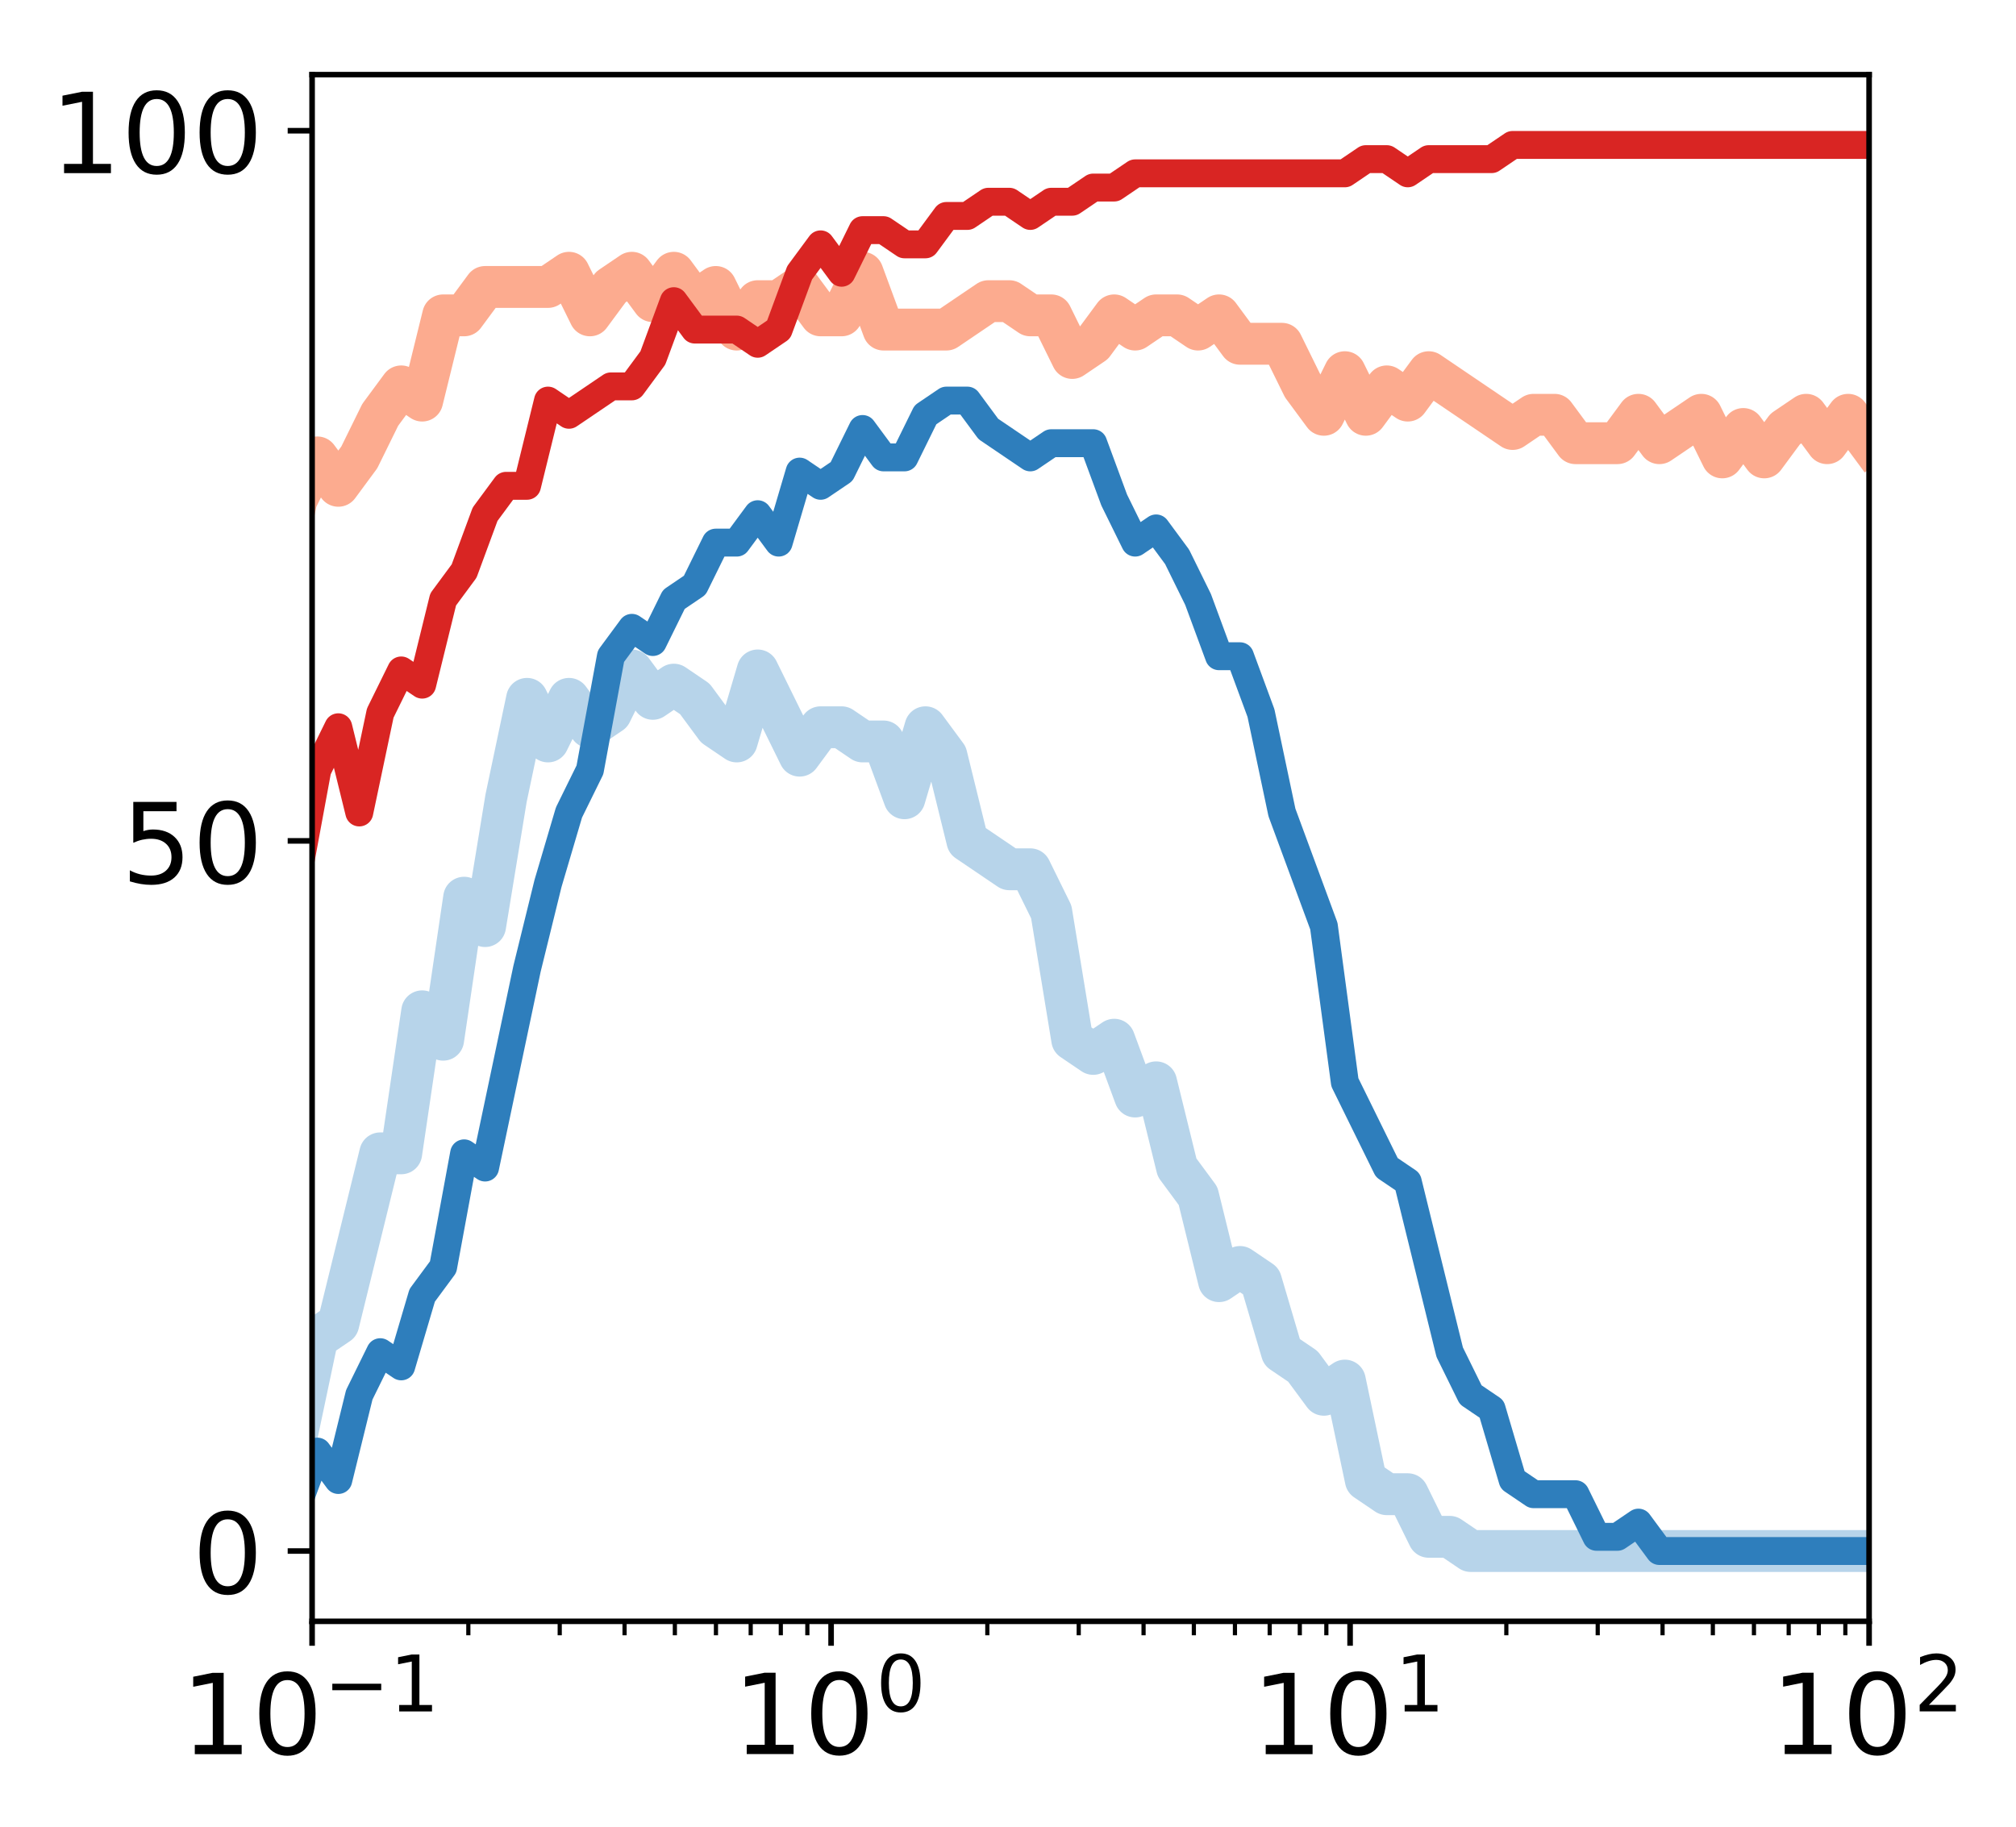 <?xml version="1.0" encoding="utf-8" standalone="no"?>
<!DOCTYPE svg PUBLIC "-//W3C//DTD SVG 1.1//EN"
  "http://www.w3.org/Graphics/SVG/1.1/DTD/svg11.dtd">
<!-- Created with matplotlib (http://matplotlib.org/) -->
<svg height="262pt" version="1.1" viewBox="0 0 289 262" width="289pt" xmlns="http://www.w3.org/2000/svg" xmlns:xlink="http://www.w3.org/1999/xlink">
 <defs>
  <style type="text/css">
*{stroke-linecap:butt;stroke-linejoin:round;}
  </style>
 </defs>
 <g id="figure_1">
  <g id="patch_1">
   <path d="M 0 262.145 
L 289.22 262.145 
L 289.22 0 
L 0 0 
z
" style="fill:#ffffff;"/>
  </g>
  <g id="axes_1">
   <g id="patch_2">
    <path d="M 44.74 232.46 
L 267.94 232.46 
L 267.94 10.7 
L 44.74 10.7 
z
" style="fill:#ffffff;"/>
   </g>
   <g id="line2d_1">
    <path clip-path="url(#p2a849b06d6)" d="M -1 222.38 
L 0.401 222.38 
L 3.407 216.271 
L 6.413 214.235 
L 9.419 204.053 
L 12.425 197.944 
L 15.431 187.762 
L 18.437 173.507 
L 21.443 161.289 
L 24.449 138.889 
L 27.455 126.671 
L 30.461 116.489 
L 33.467 106.307 
L 36.473 92.053 
L 39.479 85.944 
L 42.485 71.689 
L 45.492 65.58 
L 48.498 69.653 
L 51.504 65.58 
L 54.51 59.471 
L 57.516 55.398 
L 60.522 57.435 
L 63.528 45.216 
L 66.534 45.216 
L 69.54 41.144 
L 72.546 41.144 
L 75.552 41.144 
L 78.558 41.144 
L 81.564 39.107 
L 84.57 45.216 
L 87.576 41.144 
L 90.582 39.107 
L 93.588 43.18 
L 96.595 39.107 
L 99.601 43.18 
L 102.607 41.144 
L 105.613 47.253 
L 108.619 43.18 
L 111.625 43.18 
L 114.631 41.144 
L 117.637 45.216 
L 120.643 45.216 
L 123.649 39.107 
L 126.655 47.253 
L 129.661 47.253 
L 132.667 47.253 
L 135.673 47.253 
L 138.679 45.216 
L 141.685 43.18 
L 144.692 43.18 
L 147.698 45.216 
L 150.704 45.216 
L 153.71 51.325 
L 156.716 49.289 
L 159.722 45.216 
L 162.728 47.253 
L 165.734 45.216 
L 168.74 45.216 
L 171.746 47.253 
L 174.752 45.216 
L 177.758 49.289 
L 180.764 49.289 
L 183.77 49.289 
L 186.776 55.398 
L 189.782 59.471 
L 192.788 53.362 
L 195.795 59.471 
L 198.801 55.398 
L 201.807 57.435 
L 204.813 53.362 
L 207.819 55.398 
L 210.825 57.435 
L 213.831 59.471 
L 216.837 61.507 
L 219.843 59.471 
L 222.849 59.471 
L 225.855 63.544 
L 228.861 63.544 
L 231.867 63.544 
L 234.873 59.471 
L 237.879 63.544 
L 240.885 61.507 
L 243.892 59.471 
L 246.898 65.58 
L 249.904 61.507 
L 252.91 65.58 
L 255.916 61.507 
L 258.922 59.471 
L 261.928 63.544 
L 264.934 59.471 
L 267.94 63.544 
" style="fill:none;stroke:#fcab8f;stroke-linecap:square;stroke-width:6;"/>
   </g>
   <g id="line2d_2">
    <path clip-path="url(#p2a849b06d6)" d="M -1 222.38 
L 0.401 222.38 
L 3.407 222.38 
L 6.413 222.38 
L 9.419 222.38 
L 12.425 222.38 
L 15.431 222.38 
L 18.437 222.38 
L 21.443 222.38 
L 24.449 222.38 
L 27.455 220.344 
L 30.461 218.307 
L 33.467 214.235 
L 36.473 212.198 
L 39.479 210.162 
L 42.485 206.089 
L 45.492 191.835 
L 48.498 189.798 
L 51.504 177.58 
L 54.51 165.362 
L 57.516 165.362 
L 60.522 144.998 
L 63.528 149.071 
L 66.534 128.707 
L 69.54 132.78 
L 72.546 114.453 
L 75.552 100.198 
L 78.558 106.307 
L 81.564 100.198 
L 84.57 104.271 
L 87.576 102.235 
L 90.582 96.125 
L 93.588 100.198 
L 96.595 98.162 
L 99.601 100.198 
L 102.607 104.271 
L 105.613 106.307 
L 108.619 96.125 
L 111.625 102.235 
L 114.631 108.344 
L 117.637 104.271 
L 120.643 104.271 
L 123.649 106.307 
L 126.655 106.307 
L 129.661 114.453 
L 132.667 104.271 
L 135.673 108.344 
L 138.679 120.562 
L 141.685 122.598 
L 144.692 124.635 
L 147.698 124.635 
L 150.704 130.744 
L 153.71 149.071 
L 156.716 151.107 
L 159.722 149.071 
L 162.728 157.216 
L 165.734 155.18 
L 168.74 167.398 
L 171.746 171.471 
L 174.752 183.689 
L 177.758 181.653 
L 180.764 183.689 
L 183.77 193.871 
L 186.776 195.907 
L 189.782 199.98 
L 192.788 197.944 
L 195.795 212.198 
L 198.801 214.235 
L 201.807 214.235 
L 204.813 220.344 
L 207.819 220.344 
L 210.825 222.38 
L 213.831 222.38 
L 216.837 222.38 
L 219.843 222.38 
L 222.849 222.38 
L 225.855 222.38 
L 228.861 222.38 
L 231.867 222.38 
L 234.873 222.38 
L 237.879 222.38 
L 240.885 222.38 
L 243.892 222.38 
L 246.898 222.38 
L 249.904 222.38 
L 252.91 222.38 
L 255.916 222.38 
L 258.922 222.38 
L 261.928 222.38 
L 264.934 222.38 
L 267.94 222.38 
" style="fill:none;stroke:#b7d4ea;stroke-linecap:square;stroke-width:6;"/>
   </g>
   <g id="matplotlib.axis_1">
    <g id="xtick_1">
     <g id="line2d_3">
      <defs>
       <path d="M 0 0 
L 0 3.5 
" id="m3c8135aa1b" style="stroke:#000000;stroke-width:0.8;"/>
      </defs>
      <g>
       <use style="stroke:#000000;stroke-width:0.8;" x="44.74" xlink:href="#m3c8135aa1b" y="232.46"/>
      </g>
     </g>
     <g id="text_1">
      <!-- $\mathdefault{10^{-1}}$ -->
      <defs>
       <path d="M 12.406 8.297 
L 28.516 8.297 
L 28.516 63.922 
L 10.984 60.406 
L 10.984 69.391 
L 28.422 72.906 
L 38.281 72.906 
L 38.281 8.297 
L 54.391 8.297 
L 54.391 0 
L 12.406 0 
z
" id="DejaVuSans-31"/>
       <path d="M 31.781 66.406 
Q 24.172 66.406 20.328 58.906 
Q 16.5 51.422 16.5 36.375 
Q 16.5 21.391 20.328 13.891 
Q 24.172 6.391 31.781 6.391 
Q 39.453 6.391 43.281 13.891 
Q 47.125 21.391 47.125 36.375 
Q 47.125 51.422 43.281 58.906 
Q 39.453 66.406 31.781 66.406 
z
M 31.781 74.219 
Q 44.047 74.219 50.516 64.516 
Q 56.984 54.828 56.984 36.375 
Q 56.984 17.969 50.516 8.266 
Q 44.047 -1.422 31.781 -1.422 
Q 19.531 -1.422 13.062 8.266 
Q 6.594 17.969 6.594 36.375 
Q 6.594 54.828 13.062 64.516 
Q 19.531 74.219 31.781 74.219 
z
" id="DejaVuSans-30"/>
       <path d="M 10.594 35.5 
L 73.188 35.5 
L 73.188 27.203 
L 10.594 27.203 
z
" id="DejaVuSans-2212"/>
      </defs>
      <g transform="translate(25.94 251.618)scale(0.16 -0.16)">
       <use transform="translate(0 0.684)" xlink:href="#DejaVuSans-31"/>
       <use transform="translate(63.623 0.684)" xlink:href="#DejaVuSans-30"/>
       <use transform="translate(128.203 38.966)scale(0.7)" xlink:href="#DejaVuSans-2212"/>
       <use transform="translate(186.855 38.966)scale(0.7)" xlink:href="#DejaVuSans-31"/>
      </g>
     </g>
    </g>
    <g id="xtick_2">
     <g id="line2d_4">
      <g>
       <use style="stroke:#000000;stroke-width:0.8;" x="119.14" xlink:href="#m3c8135aa1b" y="232.46"/>
      </g>
     </g>
     <g id="text_2">
      <!-- $\mathdefault{10^{0}}$ -->
      <g transform="translate(105.06 251.618)scale(0.16 -0.16)">
       <use transform="translate(0 0.766)" xlink:href="#DejaVuSans-31"/>
       <use transform="translate(63.623 0.766)" xlink:href="#DejaVuSans-30"/>
       <use transform="translate(128.203 39.047)scale(0.7)" xlink:href="#DejaVuSans-30"/>
      </g>
     </g>
    </g>
    <g id="xtick_3">
     <g id="line2d_5">
      <g>
       <use style="stroke:#000000;stroke-width:0.8;" x="193.54" xlink:href="#m3c8135aa1b" y="232.46"/>
      </g>
     </g>
     <g id="text_3">
      <!-- $\mathdefault{10^{1}}$ -->
      <g transform="translate(179.46 251.618)scale(0.16 -0.16)">
       <use transform="translate(0 0.684)" xlink:href="#DejaVuSans-31"/>
       <use transform="translate(63.623 0.684)" xlink:href="#DejaVuSans-30"/>
       <use transform="translate(128.203 38.966)scale(0.7)" xlink:href="#DejaVuSans-31"/>
      </g>
     </g>
    </g>
    <g id="xtick_4">
     <g id="line2d_6">
      <g>
       <use style="stroke:#000000;stroke-width:0.8;" x="267.94" xlink:href="#m3c8135aa1b" y="232.46"/>
      </g>
     </g>
     <g id="text_4">
      <!-- $\mathdefault{10^{2}}$ -->
      <defs>
       <path d="M 19.188 8.297 
L 53.609 8.297 
L 53.609 0 
L 7.328 0 
L 7.328 8.297 
Q 12.938 14.109 22.625 23.891 
Q 32.328 33.688 34.812 36.531 
Q 39.547 41.844 41.422 45.531 
Q 43.312 49.219 43.312 52.781 
Q 43.312 58.594 39.234 62.25 
Q 35.156 65.922 28.609 65.922 
Q 23.969 65.922 18.812 64.312 
Q 13.672 62.703 7.812 59.422 
L 7.812 69.391 
Q 13.766 71.781 18.938 73 
Q 24.125 74.219 28.422 74.219 
Q 39.75 74.219 46.484 68.547 
Q 53.219 62.891 53.219 53.422 
Q 53.219 48.922 51.531 44.891 
Q 49.859 40.875 45.406 35.406 
Q 44.188 33.984 37.641 27.219 
Q 31.109 20.453 19.188 8.297 
z
" id="DejaVuSans-32"/>
      </defs>
      <g transform="translate(253.86 251.618)scale(0.16 -0.16)">
       <use transform="translate(0 0.766)" xlink:href="#DejaVuSans-31"/>
       <use transform="translate(63.623 0.766)" xlink:href="#DejaVuSans-30"/>
       <use transform="translate(128.203 39.047)scale(0.7)" xlink:href="#DejaVuSans-32"/>
      </g>
     </g>
    </g>
    <g id="xtick_5">
     <g id="line2d_7">
      <defs>
       <path d="M 0 0 
L 0 2 
" id="m5078c6525e" style="stroke:#000000;stroke-width:0.6;"/>
      </defs>
      <g>
       <use style="stroke:#000000;stroke-width:0.6;" x="67.137" xlink:href="#m5078c6525e" y="232.46"/>
      </g>
     </g>
    </g>
    <g id="xtick_6">
     <g id="line2d_8">
      <g>
       <use style="stroke:#000000;stroke-width:0.6;" x="80.238" xlink:href="#m5078c6525e" y="232.46"/>
      </g>
     </g>
    </g>
    <g id="xtick_7">
     <g id="line2d_9">
      <g>
       <use style="stroke:#000000;stroke-width:0.6;" x="89.533" xlink:href="#m5078c6525e" y="232.46"/>
      </g>
     </g>
    </g>
    <g id="xtick_8">
     <g id="line2d_10">
      <g>
       <use style="stroke:#000000;stroke-width:0.6;" x="96.743" xlink:href="#m5078c6525e" y="232.46"/>
      </g>
     </g>
    </g>
    <g id="xtick_9">
     <g id="line2d_11">
      <g>
       <use style="stroke:#000000;stroke-width:0.6;" x="102.634" xlink:href="#m5078c6525e" y="232.46"/>
      </g>
     </g>
    </g>
    <g id="xtick_10">
     <g id="line2d_12">
      <g>
       <use style="stroke:#000000;stroke-width:0.6;" x="107.615" xlink:href="#m5078c6525e" y="232.46"/>
      </g>
     </g>
    </g>
    <g id="xtick_11">
     <g id="line2d_13">
      <g>
       <use style="stroke:#000000;stroke-width:0.6;" x="111.93" xlink:href="#m5078c6525e" y="232.46"/>
      </g>
     </g>
    </g>
    <g id="xtick_12">
     <g id="line2d_14">
      <g>
       <use style="stroke:#000000;stroke-width:0.6;" x="115.736" xlink:href="#m5078c6525e" y="232.46"/>
      </g>
     </g>
    </g>
    <g id="xtick_13">
     <g id="line2d_15">
      <g>
       <use style="stroke:#000000;stroke-width:0.6;" x="141.537" xlink:href="#m5078c6525e" y="232.46"/>
      </g>
     </g>
    </g>
    <g id="xtick_14">
     <g id="line2d_16">
      <g>
       <use style="stroke:#000000;stroke-width:0.6;" x="154.638" xlink:href="#m5078c6525e" y="232.46"/>
      </g>
     </g>
    </g>
    <g id="xtick_15">
     <g id="line2d_17">
      <g>
       <use style="stroke:#000000;stroke-width:0.6;" x="163.933" xlink:href="#m5078c6525e" y="232.46"/>
      </g>
     </g>
    </g>
    <g id="xtick_16">
     <g id="line2d_18">
      <g>
       <use style="stroke:#000000;stroke-width:0.6;" x="171.143" xlink:href="#m5078c6525e" y="232.46"/>
      </g>
     </g>
    </g>
    <g id="xtick_17">
     <g id="line2d_19">
      <g>
       <use style="stroke:#000000;stroke-width:0.6;" x="177.034" xlink:href="#m5078c6525e" y="232.46"/>
      </g>
     </g>
    </g>
    <g id="xtick_18">
     <g id="line2d_20">
      <g>
       <use style="stroke:#000000;stroke-width:0.6;" x="182.015" xlink:href="#m5078c6525e" y="232.46"/>
      </g>
     </g>
    </g>
    <g id="xtick_19">
     <g id="line2d_21">
      <g>
       <use style="stroke:#000000;stroke-width:0.6;" x="186.33" xlink:href="#m5078c6525e" y="232.46"/>
      </g>
     </g>
    </g>
    <g id="xtick_20">
     <g id="line2d_22">
      <g>
       <use style="stroke:#000000;stroke-width:0.6;" x="190.136" xlink:href="#m5078c6525e" y="232.46"/>
      </g>
     </g>
    </g>
    <g id="xtick_21">
     <g id="line2d_23">
      <g>
       <use style="stroke:#000000;stroke-width:0.6;" x="215.937" xlink:href="#m5078c6525e" y="232.46"/>
      </g>
     </g>
    </g>
    <g id="xtick_22">
     <g id="line2d_24">
      <g>
       <use style="stroke:#000000;stroke-width:0.6;" x="229.038" xlink:href="#m5078c6525e" y="232.46"/>
      </g>
     </g>
    </g>
    <g id="xtick_23">
     <g id="line2d_25">
      <g>
       <use style="stroke:#000000;stroke-width:0.6;" x="238.333" xlink:href="#m5078c6525e" y="232.46"/>
      </g>
     </g>
    </g>
    <g id="xtick_24">
     <g id="line2d_26">
      <g>
       <use style="stroke:#000000;stroke-width:0.6;" x="245.543" xlink:href="#m5078c6525e" y="232.46"/>
      </g>
     </g>
    </g>
    <g id="xtick_25">
     <g id="line2d_27">
      <g>
       <use style="stroke:#000000;stroke-width:0.6;" x="251.434" xlink:href="#m5078c6525e" y="232.46"/>
      </g>
     </g>
    </g>
    <g id="xtick_26">
     <g id="line2d_28">
      <g>
       <use style="stroke:#000000;stroke-width:0.6;" x="256.415" xlink:href="#m5078c6525e" y="232.46"/>
      </g>
     </g>
    </g>
    <g id="xtick_27">
     <g id="line2d_29">
      <g>
       <use style="stroke:#000000;stroke-width:0.6;" x="260.73" xlink:href="#m5078c6525e" y="232.46"/>
      </g>
     </g>
    </g>
    <g id="xtick_28">
     <g id="line2d_30">
      <g>
       <use style="stroke:#000000;stroke-width:0.6;" x="264.536" xlink:href="#m5078c6525e" y="232.46"/>
      </g>
     </g>
    </g>
   </g>
   <g id="matplotlib.axis_2">
    <g id="ytick_1">
     <g id="line2d_31">
      <defs>
       <path d="M 0 0 
L -3.5 0 
" id="m202d264fcd" style="stroke:#000000;stroke-width:0.8;"/>
      </defs>
      <g>
       <use style="stroke:#000000;stroke-width:0.8;" x="44.74" xlink:href="#m202d264fcd" y="222.38"/>
      </g>
     </g>
     <g id="text_5">
      <!-- 0 -->
      <g transform="translate(27.56 228.459)scale(0.16 -0.16)">
       <use xlink:href="#DejaVuSans-30"/>
      </g>
     </g>
    </g>
    <g id="ytick_2">
     <g id="line2d_32">
      <g>
       <use style="stroke:#000000;stroke-width:0.8;" x="44.74" xlink:href="#m202d264fcd" y="120.562"/>
      </g>
     </g>
     <g id="text_6">
      <!-- 50 -->
      <defs>
       <path d="M 10.797 72.906 
L 49.516 72.906 
L 49.516 64.594 
L 19.828 64.594 
L 19.828 46.734 
Q 21.969 47.469 24.109 47.828 
Q 26.266 48.188 28.422 48.188 
Q 40.625 48.188 47.75 41.5 
Q 54.891 34.812 54.891 23.391 
Q 54.891 11.625 47.562 5.094 
Q 40.234 -1.422 26.906 -1.422 
Q 22.312 -1.422 17.547 -0.641 
Q 12.797 0.141 7.719 1.703 
L 7.719 11.625 
Q 12.109 9.234 16.797 8.062 
Q 21.484 6.891 26.703 6.891 
Q 35.156 6.891 40.078 11.328 
Q 45.016 15.766 45.016 23.391 
Q 45.016 31 40.078 35.438 
Q 35.156 39.891 26.703 39.891 
Q 22.75 39.891 18.812 39.016 
Q 14.891 38.141 10.797 36.281 
z
" id="DejaVuSans-35"/>
      </defs>
      <g transform="translate(17.38 126.641)scale(0.16 -0.16)">
       <use xlink:href="#DejaVuSans-35"/>
       <use x="63.623" xlink:href="#DejaVuSans-30"/>
      </g>
     </g>
    </g>
    <g id="ytick_3">
     <g id="line2d_33">
      <g>
       <use style="stroke:#000000;stroke-width:0.8;" x="44.74" xlink:href="#m202d264fcd" y="18.744"/>
      </g>
     </g>
     <g id="text_7">
      <!-- 100 -->
      <g transform="translate(7.2 24.822)scale(0.16 -0.16)">
       <use xlink:href="#DejaVuSans-31"/>
       <use x="63.623" xlink:href="#DejaVuSans-30"/>
       <use x="127.246" xlink:href="#DejaVuSans-30"/>
      </g>
     </g>
    </g>
   </g>
   <g id="line2d_34">
    <path clip-path="url(#p2a849b06d6)" d="M -1 222.38 
L 0.401 222.38 
L 3.407 216.271 
L 6.413 216.271 
L 9.419 212.198 
L 12.425 212.198 
L 15.431 204.053 
L 18.437 195.907 
L 21.443 193.871 
L 24.449 185.725 
L 27.455 175.544 
L 30.461 161.289 
L 33.467 157.216 
L 36.473 149.071 
L 39.479 140.925 
L 42.485 126.671 
L 45.492 110.38 
L 48.498 104.271 
L 51.504 116.489 
L 54.51 102.235 
L 57.516 96.125 
L 60.522 98.162 
L 63.528 85.944 
L 66.534 81.871 
L 69.54 73.725 
L 72.546 69.653 
L 75.552 69.653 
L 78.558 57.435 
L 81.564 59.471 
L 84.57 57.435 
L 87.576 55.398 
L 90.582 55.398 
L 93.588 51.325 
L 96.595 43.18 
L 99.601 47.253 
L 102.607 47.253 
L 105.613 47.253 
L 108.619 49.289 
L 111.625 47.253 
L 114.631 39.107 
L 117.637 35.035 
L 120.643 39.107 
L 123.649 32.998 
L 126.655 32.998 
L 129.661 35.035 
L 132.667 35.035 
L 135.673 30.962 
L 138.679 30.962 
L 141.685 28.925 
L 144.692 28.925 
L 147.698 30.962 
L 150.704 28.925 
L 153.71 28.925 
L 156.716 26.889 
L 159.722 26.889 
L 162.728 24.853 
L 165.734 24.853 
L 168.74 24.853 
L 171.746 24.853 
L 174.752 24.853 
L 177.758 24.853 
L 180.764 24.853 
L 183.77 24.853 
L 186.776 24.853 
L 189.782 24.853 
L 192.788 24.853 
L 195.795 22.816 
L 198.801 22.816 
L 201.807 24.853 
L 204.813 22.816 
L 207.819 22.816 
L 210.825 22.816 
L 213.831 22.816 
L 216.837 20.78 
L 219.843 20.78 
L 222.849 20.78 
L 225.855 20.78 
L 228.861 20.78 
L 231.867 20.78 
L 234.873 20.78 
L 237.879 20.78 
L 240.885 20.78 
L 243.892 20.78 
L 246.898 20.78 
L 249.904 20.78 
L 252.91 20.78 
L 255.916 20.78 
L 258.922 20.78 
L 261.928 20.78 
L 264.934 20.78 
L 267.94 20.78 
" style="fill:none;stroke:#d92523;stroke-linecap:square;stroke-width:4;"/>
   </g>
   <g id="line2d_35">
    <path clip-path="url(#p2a849b06d6)" d="M -1 222.38 
L 0.401 222.38 
L 3.407 222.38 
L 6.413 222.38 
L 9.419 222.38 
L 12.425 222.38 
L 15.431 222.38 
L 18.437 222.38 
L 21.443 222.38 
L 24.449 222.38 
L 27.455 220.344 
L 30.461 220.344 
L 33.467 218.307 
L 36.473 216.271 
L 39.479 216.271 
L 42.485 216.271 
L 45.492 208.125 
L 48.498 212.198 
L 51.504 199.98 
L 54.51 193.871 
L 57.516 195.907 
L 60.522 185.725 
L 63.528 181.653 
L 66.534 165.362 
L 69.54 167.398 
L 72.546 153.144 
L 75.552 138.889 
L 78.558 126.671 
L 81.564 116.489 
L 84.57 110.38 
L 87.576 94.089 
L 90.582 90.016 
L 93.588 92.053 
L 96.595 85.944 
L 99.601 83.907 
L 102.607 77.798 
L 105.613 77.798 
L 108.619 73.725 
L 111.625 77.798 
L 114.631 67.616 
L 117.637 69.653 
L 120.643 67.616 
L 123.649 61.507 
L 126.655 65.58 
L 129.661 65.58 
L 132.667 59.471 
L 135.673 57.435 
L 138.679 57.435 
L 141.685 61.507 
L 144.692 63.544 
L 147.698 65.58 
L 150.704 63.544 
L 153.71 63.544 
L 156.716 63.544 
L 159.722 71.689 
L 162.728 77.798 
L 165.734 75.762 
L 168.74 79.835 
L 171.746 85.944 
L 174.752 94.089 
L 177.758 94.089 
L 180.764 102.235 
L 183.77 116.489 
L 186.776 124.635 
L 189.782 132.78 
L 192.788 155.18 
L 195.795 161.289 
L 198.801 167.398 
L 201.807 169.435 
L 204.813 181.653 
L 207.819 193.871 
L 210.825 199.98 
L 213.831 202.016 
L 216.837 212.198 
L 219.843 214.235 
L 222.849 214.235 
L 225.855 214.235 
L 228.861 220.344 
L 231.867 220.344 
L 234.873 218.307 
L 237.879 222.38 
L 240.885 222.38 
L 243.892 222.38 
L 246.898 222.38 
L 249.904 222.38 
L 252.91 222.38 
L 255.916 222.38 
L 258.922 222.38 
L 261.928 222.38 
L 264.934 222.38 
L 267.94 222.38 
" style="fill:none;stroke:#2e7ebc;stroke-linecap:square;stroke-width:4;"/>
   </g>
   <g id="patch_3">
    <path d="M 44.74 232.46 
L 44.74 10.7 
" style="fill:none;stroke:#000000;stroke-linecap:square;stroke-linejoin:miter;stroke-width:0.8;"/>
   </g>
   <g id="patch_4">
    <path d="M 267.94 232.46 
L 267.94 10.7 
" style="fill:none;stroke:#000000;stroke-linecap:square;stroke-linejoin:miter;stroke-width:0.8;"/>
   </g>
   <g id="patch_5">
    <path d="M 44.74 232.46 
L 267.94 232.46 
" style="fill:none;stroke:#000000;stroke-linecap:square;stroke-linejoin:miter;stroke-width:0.8;"/>
   </g>
   <g id="patch_6">
    <path d="M 44.74 10.7 
L 267.94 10.7 
" style="fill:none;stroke:#000000;stroke-linecap:square;stroke-linejoin:miter;stroke-width:0.8;"/>
   </g>
  </g>
 </g>
 <defs>
  <clipPath id="p2a849b06d6">
   <rect height="221.76" width="223.2" x="44.74" y="10.7"/>
  </clipPath>
 </defs>
</svg>
